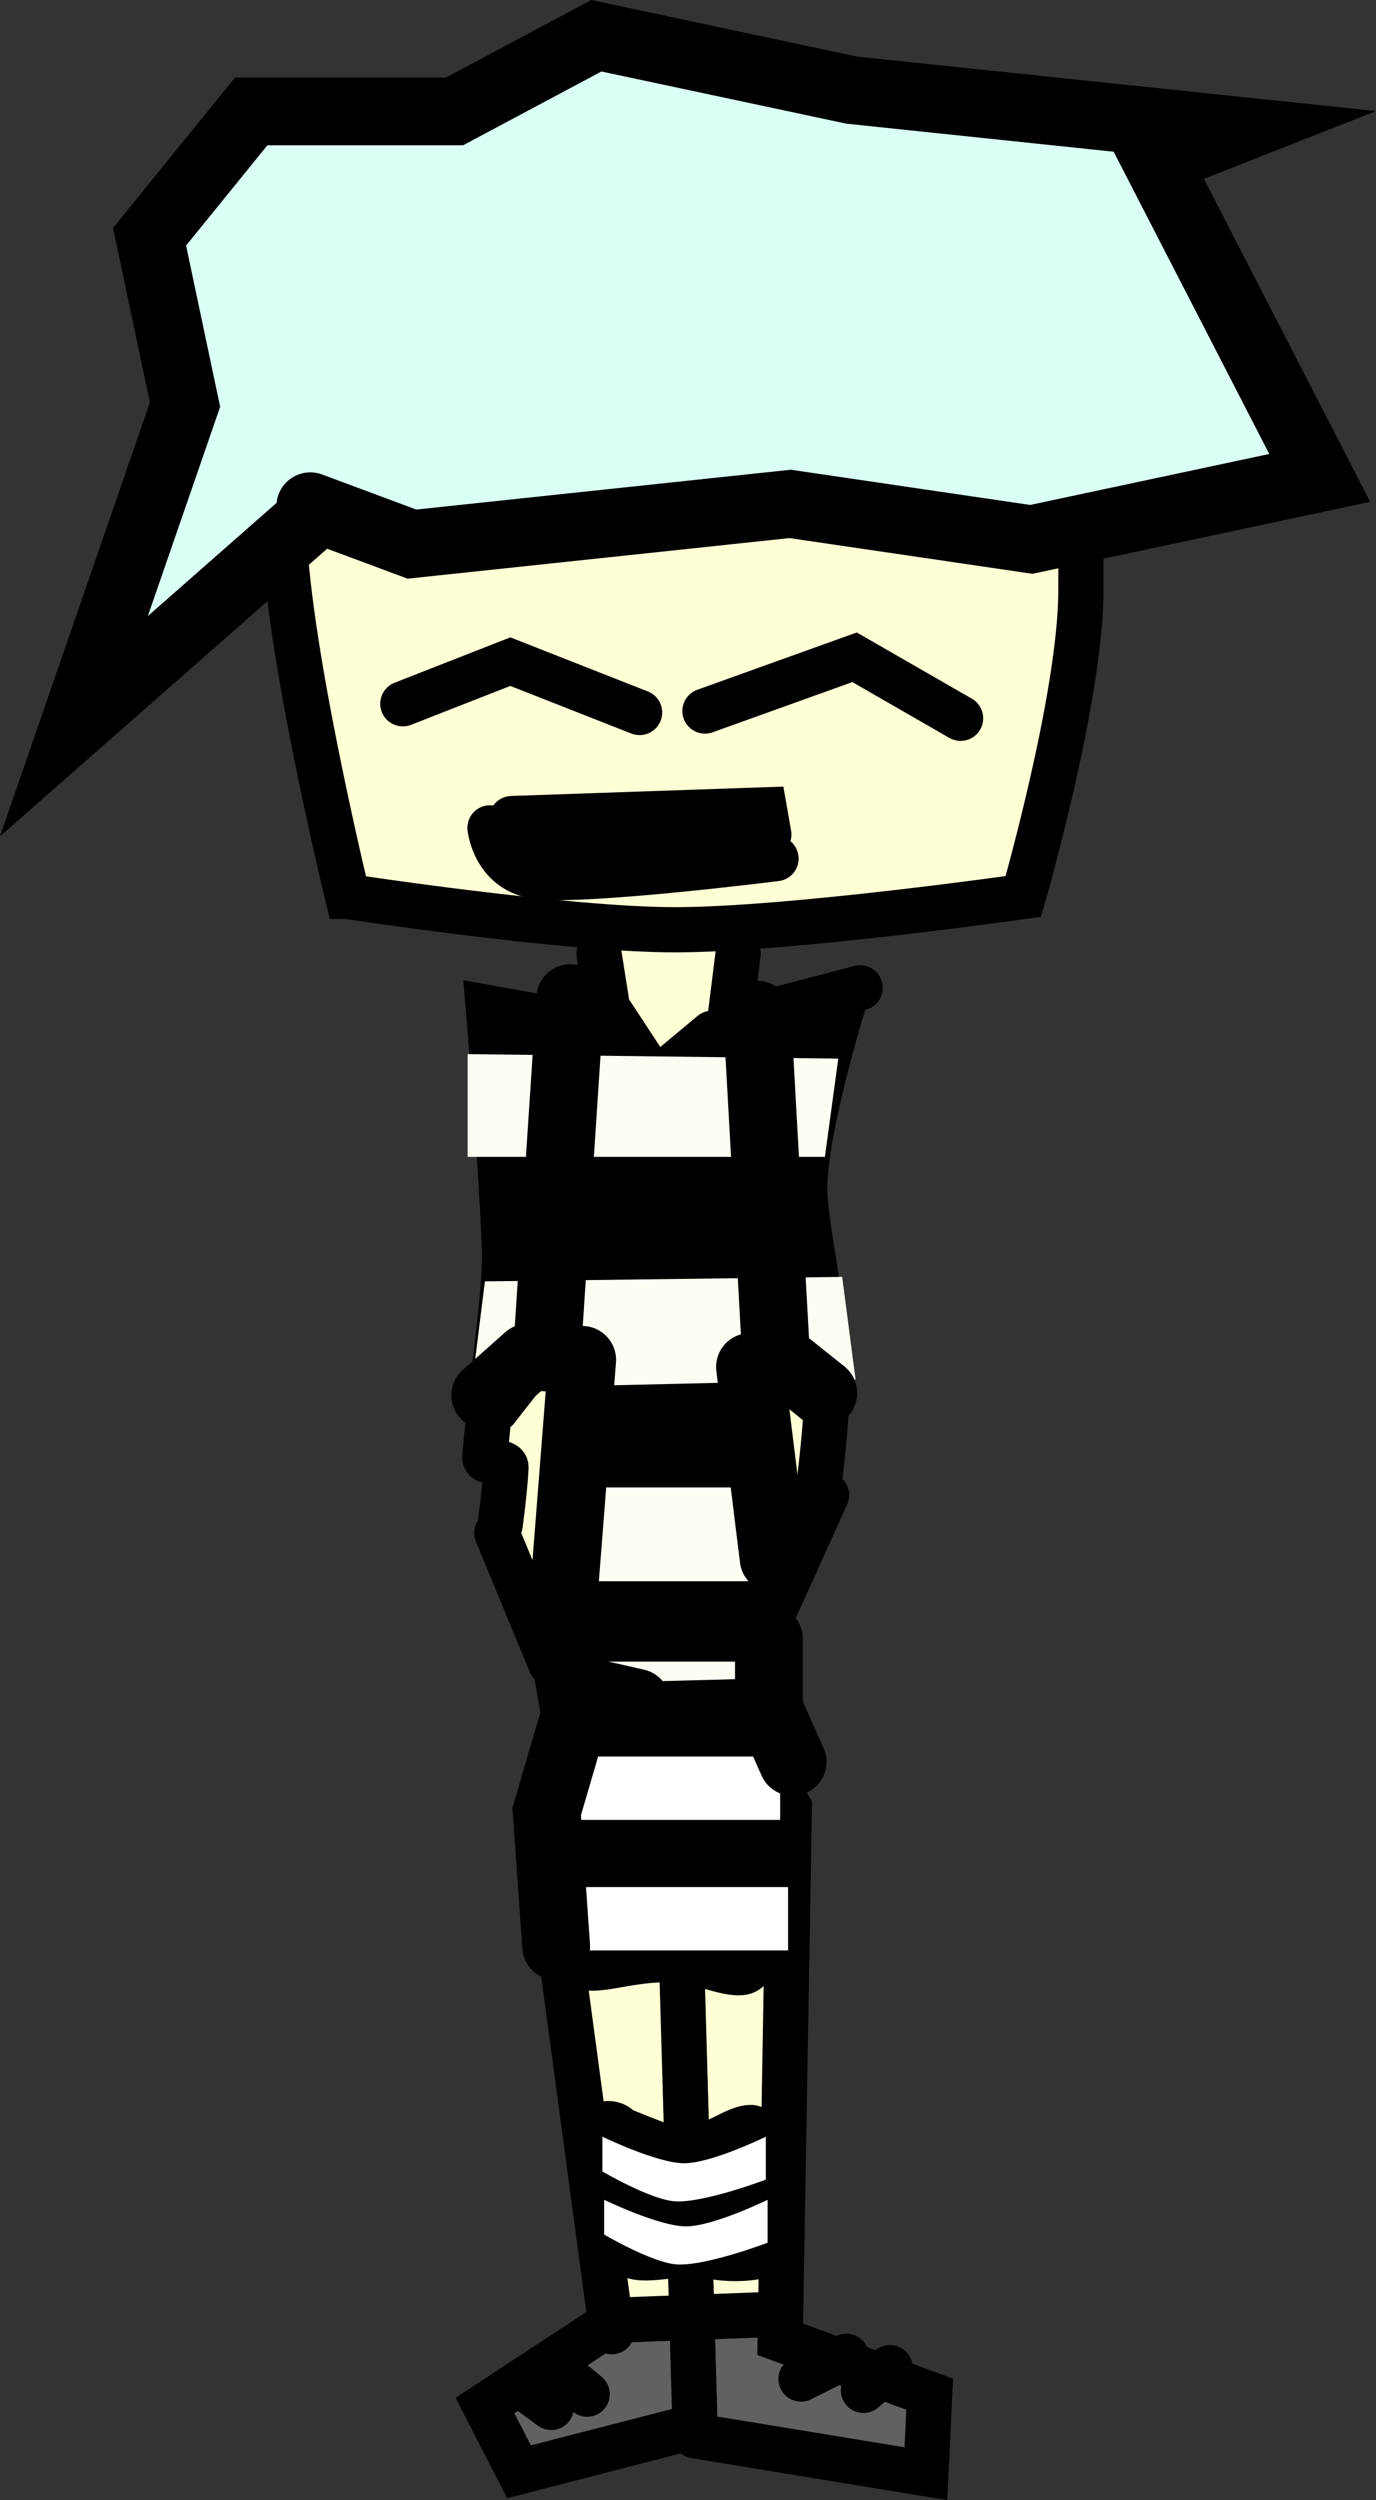 <svg version="1.1" xmlns="http://www.w3.org/2000/svg" xmlns:xlink="http://www.w3.org/1999/xlink" width="91.318" height="165.876" viewBox="0,0,91.318,165.876"><rect x="0" y="0" width="91.318" height="165.876" fill="#333333" stroke="none"/><g transform="translate(-275.481,-97.168)"><g data-paper-data="{&quot;isPaintingLayer&quot;:true}" fill-rule="nonzero" stroke-linejoin="miter" stroke-miterlimit="10" stroke-dasharray="" stroke-dashoffset="0" style="mix-blend-mode: normal"><path d="M318.353,227.253c2.667,-0.028 6.516,-1.907 7.996,0.312c3.163,4.744 0.222,10.281 0.466,15.514c0.07,1.495 1.036,5.401 -0.312,6.75c-1.572,1.572 -9.783,2.049 -11.121,-0.628c-2.414,-4.827 0.657,-12.615 -1.748,-16.823c-0.737,-0.435 -1.231,-1.237 -1.231,-2.155c0,-1.381 1.119,-2.5 2.5,-2.5c0.033,0 0.066,0.001 0.098,0.002c0.908,-0.362 1.984,-0.458 3.353,-0.473z" fill="#ffffd6" stroke="none" stroke-width="0.5" stroke-linecap="butt"/><path d="M313.885,199.051c-0.175,3.683 -3.349,6.808 -5.139,2.365c-1.371,-3.402 -0.34,-7.332 -0.312,-11c0.017,-2.255 4.046,-3.508 4.812,-1.125c0.936,2.913 0.562,6.453 0.562,9.377z" fill="#ffffd6" stroke="none" stroke-width="0.5" stroke-linecap="butt"/><path d="M327.808,200.166c-2.872,0 -3.057,-7.491 -2.588,-10.057c0.004,-0.022 0.008,-0.043 0.012,-0.065c0.23,-1.143 1.24,-2.003 2.451,-2.003c1.381,0 2.5,1.119 2.5,2.5c0,0.281 -0.046,0.551 -0.132,0.802c1.185,3.717 0.201,8.823 -2.243,8.823z" fill="#ffffd6" stroke="none" stroke-width="0.5" stroke-linecap="butt"/><path d="M321.78,215.798c1.69,-0.488 3.198,-1.584 4.849,-0.169c2.531,2.169 2.212,13.113 -1.544,13.87c-1.553,0.313 -3.467,-0.791 -5.054,-0.814c-3.755,-0.052 -5.273,1.55 -8.253,-0.436c-0.874,-0.583 -0.042,-4.962 -0.041,-5.724c0.003,-1.964 -1.359,-4.906 0.345,-5.881c0.435,-0.737 1.237,-1.231 2.155,-1.231c0.116,0 0.231,0.008 0.343,0.023c0.619,0.004 1.278,-0.181 1.955,-0.363c-1.176,-0.24 -2.197,-0.691 -2.851,-1.346c-2.529,-2.529 0.498,-3.226 -0.714,-5.649c-0.183,-0.347 -0.286,-0.743 -0.286,-1.163c0,-0.023 0,-0.045 0.001,-0.068c0.083,-6.03 0.838,-12.508 0.874,-18.727c0.005,-0.782 0.008,-1.564 0.011,-2.347c-0.759,1.972 -3.474,3.091 -4.699,0.641h0c-2.225,-4.45 -0.323,-11.433 -0.062,-16.058c0.132,-2.337 -1.182,-4.476 1.007,-6.178c1.984,-1.543 3.166,0.82 3.747,2.455c0.019,-0.032 0.038,-0.063 0.059,-0.094c2.339,-3.508 4.328,0.856 5.848,2.25c0.853,0.782 1.234,-2.224 2.339,-2.563c3.101,-0.951 7.518,-5.262 10.021,-3.131c0.427,0.364 -0.783,1.158 -0.381,1.929c0.939,1.8 -1.041,3.433 -1.594,4.655c-1.339,2.957 -1.854,4.754 -1.214,8.265c0.475,2.607 3.114,6.488 1.31,8.988c-0.873,1.21 -2.986,0.522 -4.03,-0.313c-0.18,-0.144 -0.795,-0.568 -1.31,-0.883c-0.604,2.828 0.525,5.628 0.728,8.785l0,-0l0.005,1.906c0,0 0,0.558 -0.264,1.146c0.453,4.585 1.077,9.248 0.492,13.575c-0.325,2.402 -2.883,3.723 -5.615,4.046c0.707,0.331 1.469,0.702 1.822,0.601z" fill="#000000" stroke="none" stroke-width="0.5" stroke-linecap="butt"/><path d="M319.221,157.812c0.721,0.053 1.163,0.861 1.738,1.3c0.167,0.128 1.3,-0.757 2.548,0.521c1.944,1.991 -1.612,8.689 -4.5,8.529c-2.758,-0.153 -3.668,-4.354 -3.647,-6.475c0.002,-0.244 -0.053,-2.234 0.448,-2.463l1.53,-0.784c0.06,0 0.12,0.003 0.179,0.008c0.58,-0.038 1.105,-0.68 1.705,-0.636z" fill="#ffffd6" stroke="none" stroke-width="0.5" stroke-linecap="butt"/><path d="M312.819,252.302c1.237,-0.538 3.294,0.165 4.393,-0.429c0.596,-0.322 0.866,-0.891 1.778,-0.891c0.506,0 1.277,0.629 1.653,0.567c2.252,-0.376 3.81,-1.174 6.076,-0.607c0.872,0.218 0.955,1.444 1.381,1.652c0.696,0.339 2.099,-0.186 2.961,-0.07c2.374,0.318 6.298,2.382 5.741,5.504c-0.653,3.664 -9.84,0.988 -12.539,0.468c-1.184,-0.228 -2.59,-1.333 -3.563,-0.621c-0.76,0.557 -6.552,2.707 -8.181,3.236c-0.581,0.189 -1.839,-0.109 -2.884,-0.579c-0.676,-0.059 -1.25,-0.476 -1.531,-1.06c-0.083,-0.122 -0.13,-0.242 -0.13,-0.358c-0.037,-0.147 -0.056,-0.3 -0.056,-0.459c0,-0.302 0.071,-0.587 0.197,-0.84c0.7,-2.154 2.886,-4.723 4.703,-5.513z" fill="#616161" stroke="none" stroke-width="0.5" stroke-linecap="butt"/><path d="M298.548,156.644c0,0 -4.223,-17.294 -4.223,-24.936c0,-2.758 -0.958,-11.042 3.545,-14.968c5.805,-5.062 17.757,-5.544 21.794,-5.544c3.393,0 15.743,-2.371 21.091,2.117c6.848,5.747 6.459,19.012 6.459,23.02c0,7.072 -3.821,20.311 -3.821,20.311c0,0 -15.477,2.212 -23.126,2.212c-7.281,0 -21.719,-2.212 -21.719,-2.212z" fill="#ffffd6" stroke="#000000" stroke-width="3" stroke-linecap="butt"/><path d="M308.682,198.304c0.169,-1.32 0.317,-2.611 0.379,-3.777c0.026,-0.488 -1.449,-0.212 -1.408,-0.674c0.405,-4.61 1.413,-10.992 1.307,-13.832c-0.21,-5.618 -1.072,-15.993 -1.072,-15.993l7.347,1.319" fill="none" stroke="#000000" stroke-width="3" stroke-linecap="round"/><path d="M316.082,251.873l-4.647,-34.565l1.602,-3.109l13.316,0.126" fill="none" stroke="#000000" stroke-width="3" stroke-linecap="round"/><path d="M322.737,165.724l-3.767,3.14l-3.171,-4.835l-0.565,-3.579" fill="none" stroke="#000000" stroke-width="3" stroke-linecap="round"/><path d="M332.564,162.71l-8.665,2.26l0.565,-4.521" fill="none" stroke="#000000" stroke-width="3" stroke-linecap="round"/><path d="M313.915,165.724l-0.753,47.093" fill="none" stroke="#000000" stroke-width="3" stroke-linecap="round"/><path d="M325.092,166.289l0.942,47.658l1.83,3.144l-0.606,35.284l9.921,3.642l-0.251,5.274l-15.321,-2.512" fill="none" stroke="#000000" stroke-width="3" stroke-linecap="round"/><path d="M329.781,196.128c0.165,-1.379 0.343,-2.856 0.472,-4.557c0.477,-6.289 -1.401,-12.56 -1.366,-15.677c0.044,-3.969 2.546,-12.053 2.546,-12.053" fill="none" stroke="#000000" stroke-width="3" stroke-linecap="round"/><path d="M308.452,198.878l3.579,8.665" fill="none" stroke="#000000" stroke-width="3" stroke-linecap="round"/><path d="M330.335,196.366l-4.772,10.549" fill="none" stroke="#000000" stroke-width="3" stroke-linecap="round"/><path d="M320.351,214.575l1.256,43.577l-11.679,3.014l-2.26,-4.395l7.66,-5.023" fill="none" stroke="#000000" stroke-width="3" stroke-linecap="round"/><path d="M326.254,250.743l-10.172,0.377" fill="none" stroke="#000000" stroke-width="3" stroke-linecap="round"/><path d="M314.449,256.017l-2.135,-1.758" fill="none" stroke="#000000" stroke-width="3" stroke-linecap="round"/><path d="M312.063,256.896l-1.884,-1.381" fill="none" stroke="#000000" stroke-width="3" stroke-linecap="round"/><path d="M331.654,253.506l-3.014,1.507" fill="none" stroke="#000000" stroke-width="3" stroke-linecap="round"/><path d="M332.784,255.766l1.758,-1.507" fill="none" stroke="#000000" stroke-width="3" stroke-linecap="round"/><path d="M308.433,190.666l4,-5.125" fill="none" stroke="#000000" stroke-width="3" stroke-linecap="round"/><path d="M325.183,186.791l4.5,1.875" fill="none" stroke="#000000" stroke-width="3" stroke-linecap="round"/><path d="M306.515,173.924v-6.816l24.599,0.296l-0.889,6.52z" fill="#fafff2" stroke="none" stroke-width="0" stroke-linecap="butt"/><path d="M306.773,189.297l0.889,-7.113l23.71,-0.296l0.889,6.816z" fill="#fafff2" stroke="none" stroke-width="0" stroke-linecap="butt"/><path d="M311.85,202.08v-6.224h15.708v6.224z" fill="#fafff2" stroke="none" stroke-width="0" stroke-linecap="butt"/><path d="M311.553,212.156v-4.742h16.004v4.742z" fill="#fafff2" stroke="none" stroke-width="0" stroke-linecap="butt"/><path d="M320.77,238.332c1.617,-0.085 2.933,-1.535 4.591,-1.507c1.213,0.02 2.169,1.366 2.324,2.733c1.225,1.892 0.821,5.018 0.721,6.811c-0.134,2.408 -4.667,2.332 -6.063,1.939c-1.522,-0.428 -4.554,0.858 -5.967,-0.407c-0.86,-0.769 -0.498,-2.254 -0.724,-3.385c-0.029,-0.148 -0.135,-0.259 -0.275,-0.352c-0.228,-0.072 -0.441,-0.176 -0.635,-0.307c-0.668,-0.449 -1.107,-1.211 -1.107,-2.076c0,-0.401 0.095,-0.781 0.263,-1.117c-0.224,-0.245 -0.362,-0.469 -0.342,-0.633c-0.124,-0.296 -0.192,-0.622 -0.192,-0.963c0,-1.381 1.119,-2.5 2.5,-2.5c0.014,0 0.028,0 0.042,0c0.611,0.01 1.169,0.239 1.598,0.612c1.276,0.517 2.89,1.17 3.266,1.15z" fill="#000000" stroke="none" stroke-width="0.5" stroke-linecap="butt"/><path d="M311.66,217.914v-4.204h15.595v4.204z" fill="#ffffff" stroke="none" stroke-width="0" stroke-linecap="butt"/><path d="M312.185,226.575v-4.204h15.595v4.204z" fill="#ffffff" stroke="none" stroke-width="0" stroke-linecap="butt"/><path d="M315.457,241.238v-2.305c0,0 3.639,1.763 5.424,1.763c1.83,0 5.424,-1.763 5.424,-1.763v2.848c0,0 -4.052,1.54 -5.991,1.443c-1.618,-0.081 -4.857,-1.985 -4.857,-1.985z" fill="#ffffff" stroke="none" stroke-width="0" stroke-linecap="butt"/><path d="M315.575,245.425v-2.305c0,0 3.639,1.763 5.424,1.763c1.83,0 5.424,-1.763 5.424,-1.763v2.848c0,0 -4.052,1.54 -5.991,1.443c-1.618,-0.081 -4.857,-1.985 -4.857,-1.985z" fill="#ffffff" stroke="none" stroke-width="0" stroke-linecap="butt"/><path d="M296.075,130.759l6.746,2.51l25.101,-2.667l16.002,2.353l19.14,-4.079l-10.825,-21.022l5.177,-2.039l-25.415,-2.667l-16.943,-3.608l-9.413,5.02h-13.492l-6.746,8.315l2.353,11.139l-7.374,21.336l15.531,-13.649" fill="#dafff4" stroke="#000000" stroke-width="4.5" stroke-linecap="round"/><path d="M313.332,163.391l-1.569,23.846" fill="none" stroke="#000000" stroke-width="4.5" stroke-linecap="round"/><path d="M307.685,189.747l2.824,-2.51" fill="none" stroke="#000000" stroke-width="4.5" stroke-linecap="round"/><path d="M330.119,189.591l-3.138,-2.51l-1.255,-22.591" fill="none" stroke="#000000" stroke-width="4.5" stroke-linecap="round"/><path d="M312.391,226.301l-0.628,-8.942l1.883,-6.432l-0.941,-5.491l1.412,-18.042" fill="none" stroke="#000000" stroke-width="4.5" stroke-linecap="round"/><path d="M325.256,187.865l1.569,12.708" fill="none" stroke="#000000" stroke-width="4.5" stroke-linecap="round"/><path d="M314.274,209.358l3.451,0.784" fill="none" stroke="#000000" stroke-width="4.5" stroke-linecap="round"/><path d="M314.588,211.084l11.923,-0.314v-4.863" fill="none" stroke="#000000" stroke-width="4.5" stroke-linecap="round"/><path d="M326.197,209.828l1.883,4.236" fill="none" stroke="#000000" stroke-width="4.5" stroke-linecap="round"/><path d="M307.998,152.095c0,0 0.302,2.925 3.233,3.24c3.342,0.359 15.75,-1.2 15.75,-1.2" fill="none" stroke="#000000" stroke-width="3" stroke-linecap="round"/><path d="M302.215,143.862l7.133,-2.795l8.579,3.374" fill="none" stroke="#000000" stroke-width="3" stroke-linecap="round"/><path d="M322.265,144.344l9.929,-3.567l7.037,4.049" fill="none" stroke="#000000" stroke-width="3" stroke-linecap="round"/><path d="M309.445,151.478l16.772,-0.578l0.289,1.639" fill="none" stroke="#000000" stroke-width="3" stroke-linecap="round"/><path d="M325.832,152.441l-15.712,0.578" fill="none" stroke="#000000" stroke-width="3" stroke-linecap="round"/></g></g></svg>
